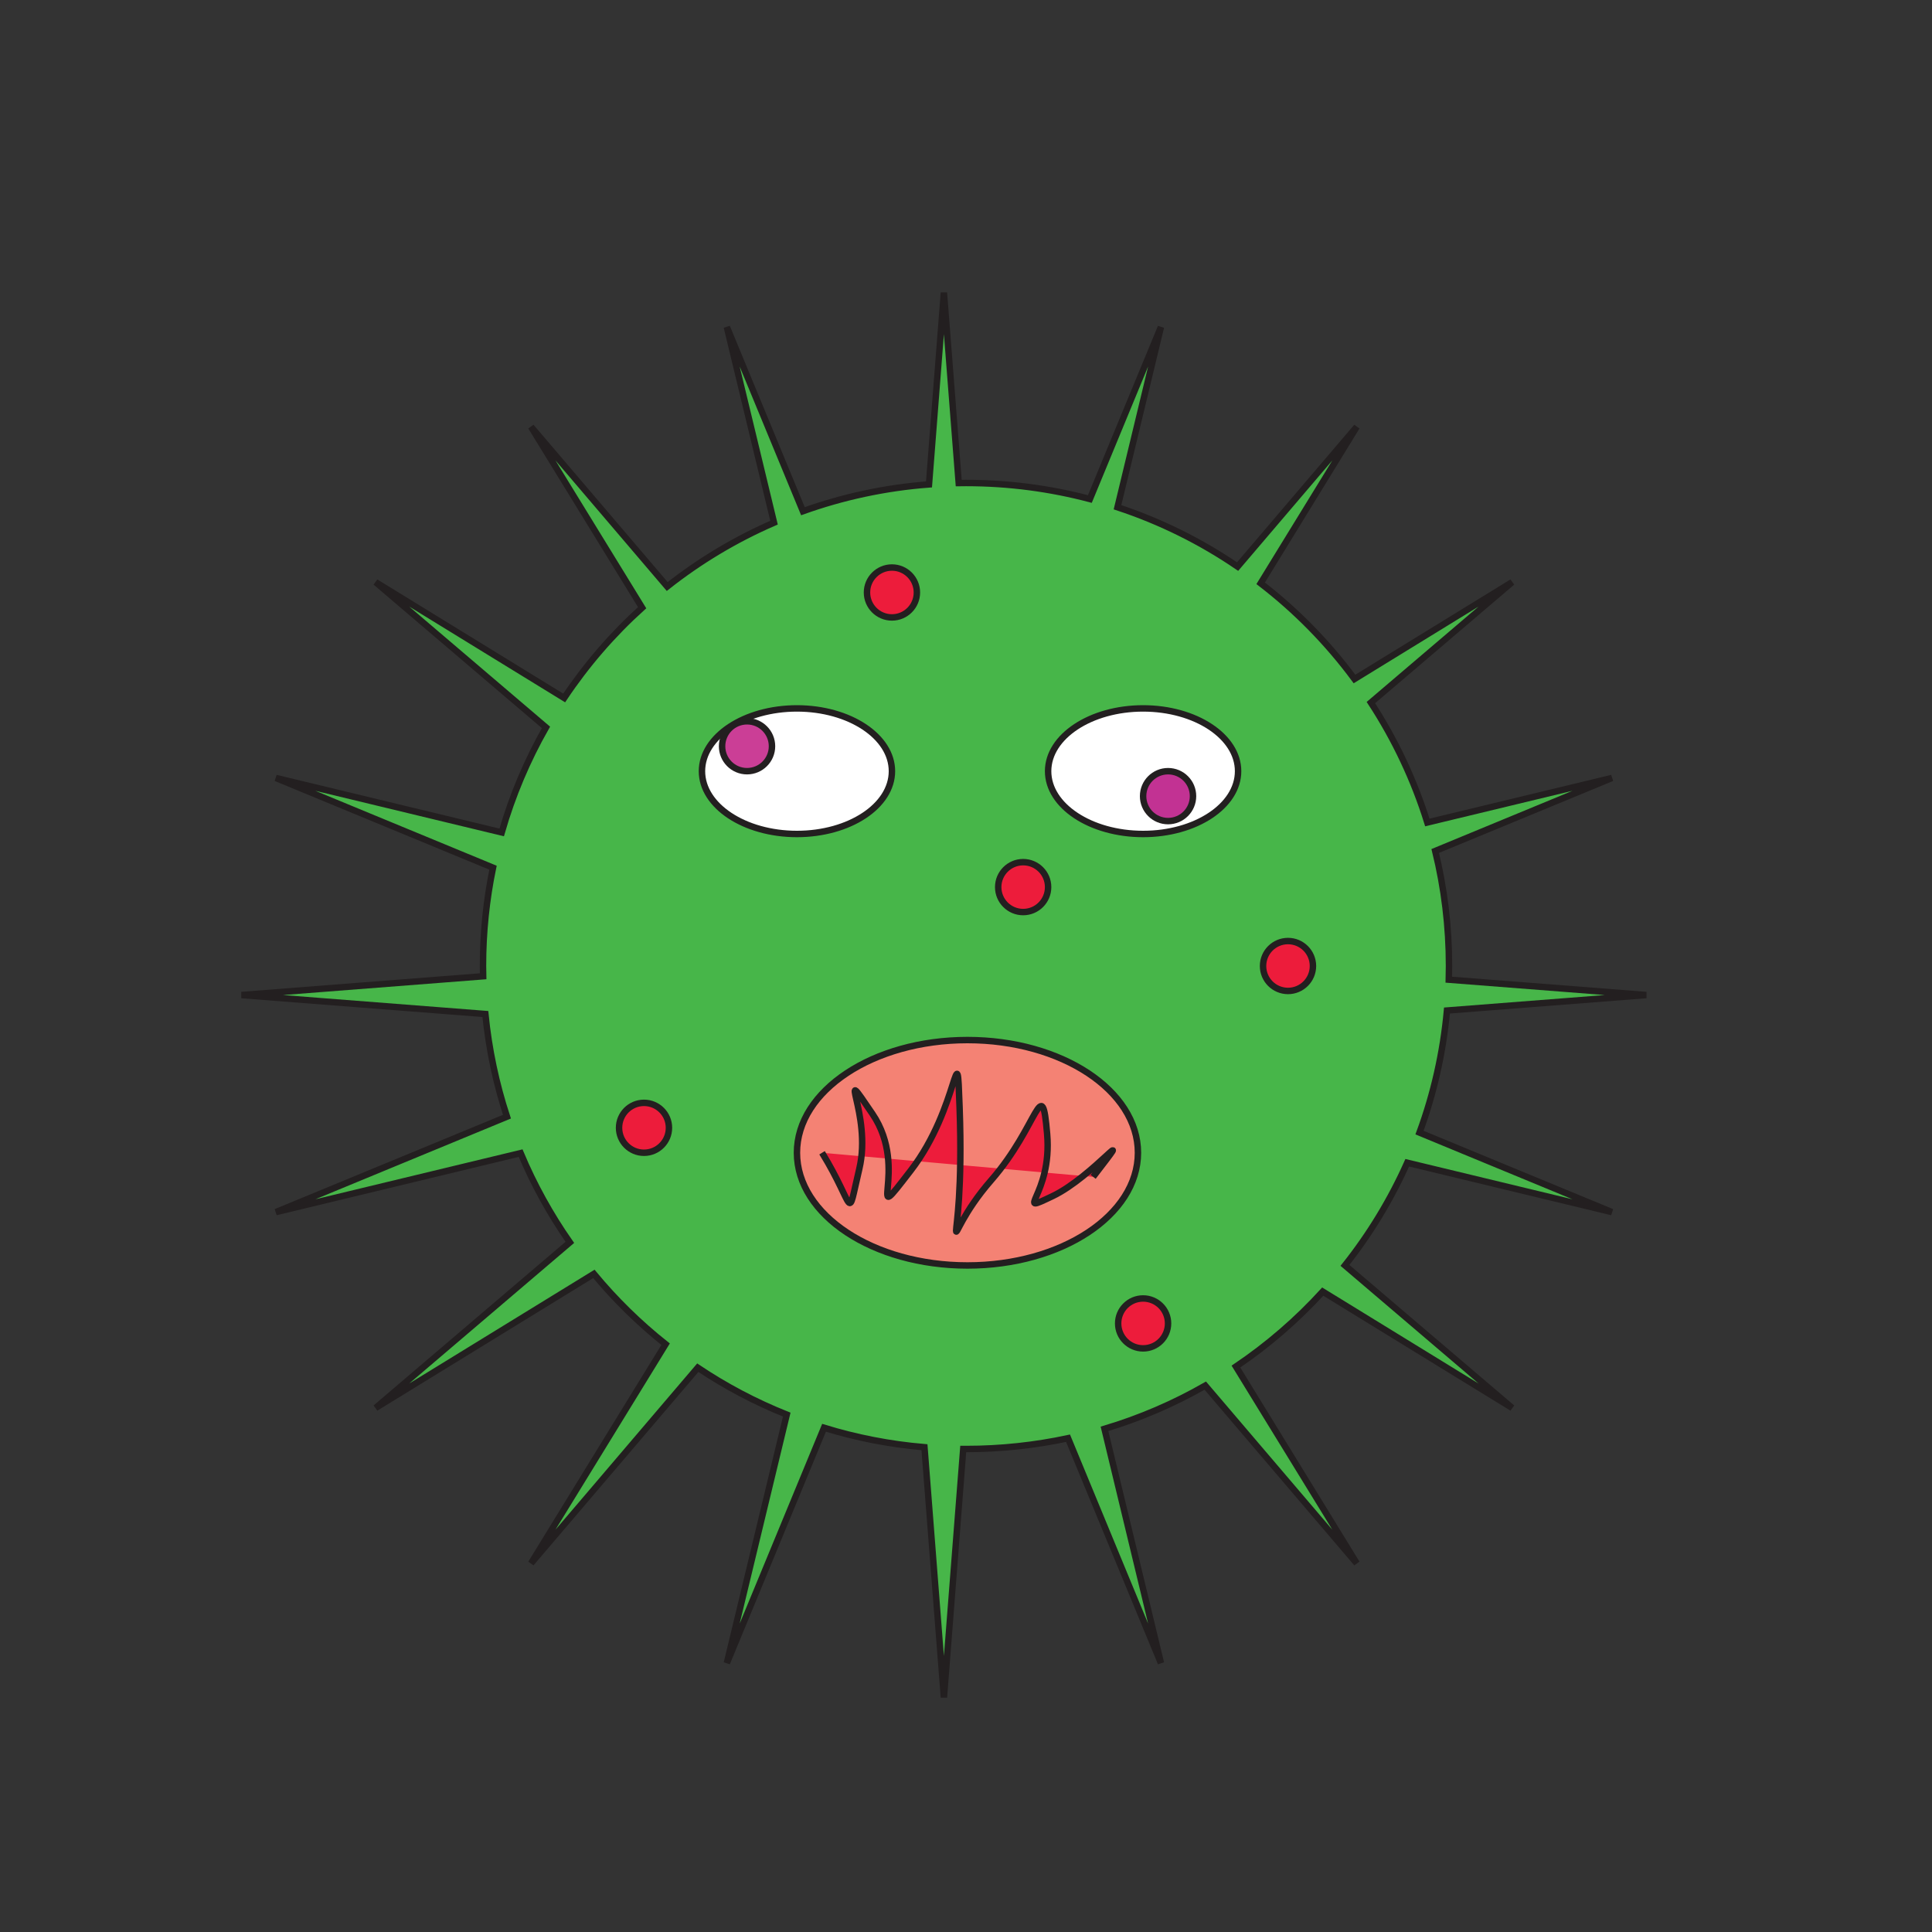 <?xml version="1.0" encoding="utf-8"?>
<!-- Generator: Adobe Illustrator 27.3.1, SVG Export Plug-In . SVG Version: 6.00 Build 0)  -->
<svg version="1.1" id="Layer_1" xmlns="http://www.w3.org/2000/svg" xmlns:xlink="http://www.w3.org/1999/xlink" x="0px" y="0px"
	 viewBox="0 0 600 600" style="enable-background:new 0 0 600 600;" xml:space="preserve">
<rect x="0" y="0" width="600" height="600" fill="#333333" stroke="none"/>
<style type="text/css">
	.st0{fill:#47B649;stroke:#231F20;stroke-width:2;stroke-miterlimit:10;}
	.st1{fill:#FFFFFF;stroke:#231F20;stroke-width:2;stroke-miterlimit:10;}
	.st2{fill:#F48274;stroke:#231F20;stroke-width:2;stroke-miterlimit:10;}
	.st3{fill:#CB3E96;stroke:#231F20;stroke-width:2;stroke-miterlimit:10;}
	.st4{fill:#C23293;stroke:#231F20;stroke-width:2;stroke-miterlimit:10;}
	.st5{fill:#ED1C3B;stroke:#231F20;stroke-width:2;stroke-miterlimit:10;}
</style>
<path class="st0" d="M437.03,361.1c-5.12,11.46-11.63,22.16-19.34,31.88l51.92,44.26l-58.82-36.12
	c-8.02,8.78-17.07,16.61-26.96,23.28l37.52,61.1l-47.04-55.18c-9.79,5.6-20.28,10.13-31.3,13.42l17.53,72.74l-28.85-69.83
	C321.47,448.84,310.87,450,300,450h-0.86l-6,77.16l-6.04-77.71c-10.76-0.91-21.2-2.97-31.19-6.04l-30.18,73.07l18.6-77.16
	c-9.76-3.9-19.01-8.79-27.63-14.57l-51.78,60.75l41.79-68.05c-8.16-6.48-15.63-13.8-22.28-21.83l-67.77,41.62l60.31-51.41
	c-6.02-8.62-11.17-17.9-15.29-27.72l-76,18.32l71.76-29.64c-3.34-10.19-5.62-20.86-6.71-31.88L75,309.02l75.04-5.83
	c-0.03-1.06-0.04-2.12-0.04-3.19c0-10.46,1.07-20.67,3.11-30.53l-67.43-27.86l70.13,16.91c3.3-11.5,7.95-22.44,13.75-32.62
	l-52.9-45.1l58.55,35.96c6.89-10.32,15.03-19.74,24.21-28.03l-34.5-56.18l42.29,49.6c10.09-7.96,21.22-14.65,33.17-19.83
	l-14.65-60.76l23.63,57.2c12.38-4.43,25.51-7.29,39.15-8.32l4.63-59.56l4.6,59.14c0.75-0.01,1.51-0.02,2.26-0.02
	c13.3,0,26.19,1.73,38.47,4.98l22.07-53.42l-13.49,55.97c13.37,4.41,25.9,10.65,37.3,18.43l37-43.41l-29.84,48.6
	c11.04,8.5,20.85,18.51,29.14,29.72l48.96-30.07l-43.87,37.39c7.45,11.43,13.39,23.94,17.53,37.24l57.33-13.82l-54.88,22.67
	c2.8,11.44,4.28,23.41,4.28,35.72c0,1.42-0.02,2.84-0.06,4.25l61.33,4.77l-61.9,4.81c-1.21,13.21-4.13,25.92-8.53,37.91l59.76,24.69
	L437.03,361.1z"/>
<ellipse class="st1" cx="247.5" cy="239.5" rx="29.5" ry="19.5"/>
<ellipse class="st1" cx="355" cy="239.5" rx="29.5" ry="19.5"/>
<ellipse class="st2" cx="300.45" cy="358" rx="52.95" ry="35"/>
<circle class="st3" cx="232" cy="231.75" r="7.75"/>
<circle class="st4" cx="362.75" cy="247.25" r="7.75"/>
<circle class="st5" cx="400" cy="300" r="7.75"/>
<circle class="st5" cx="200" cy="350.25" r="7.75"/>
<circle class="st5" cx="317.75" cy="275.5" r="7.75"/>
<circle class="st5" cx="355" cy="411" r="7.75"/>
<circle class="st5" cx="277" cy="184" r="7.75"/>
<path class="st5" d="M255.3,358c10.57,17.24,7.5,22.05,11.57,4.98c4.07-17.07-7.86-34.64,4.07-17.07
	c11.93,17.57-3.21,37.2,11.93,17.57c15.14-19.63,14.25-44.3,15.14-19.63c1.86,51.63-8.03,43.15,9.86,22.63
	c14.77-16.94,15.66-33.64,17.33-14.32c1.67,19.32-10.95,25.32,1.67,19.32c12.62-6,27.24-25,12.62-6"/>
</svg>

